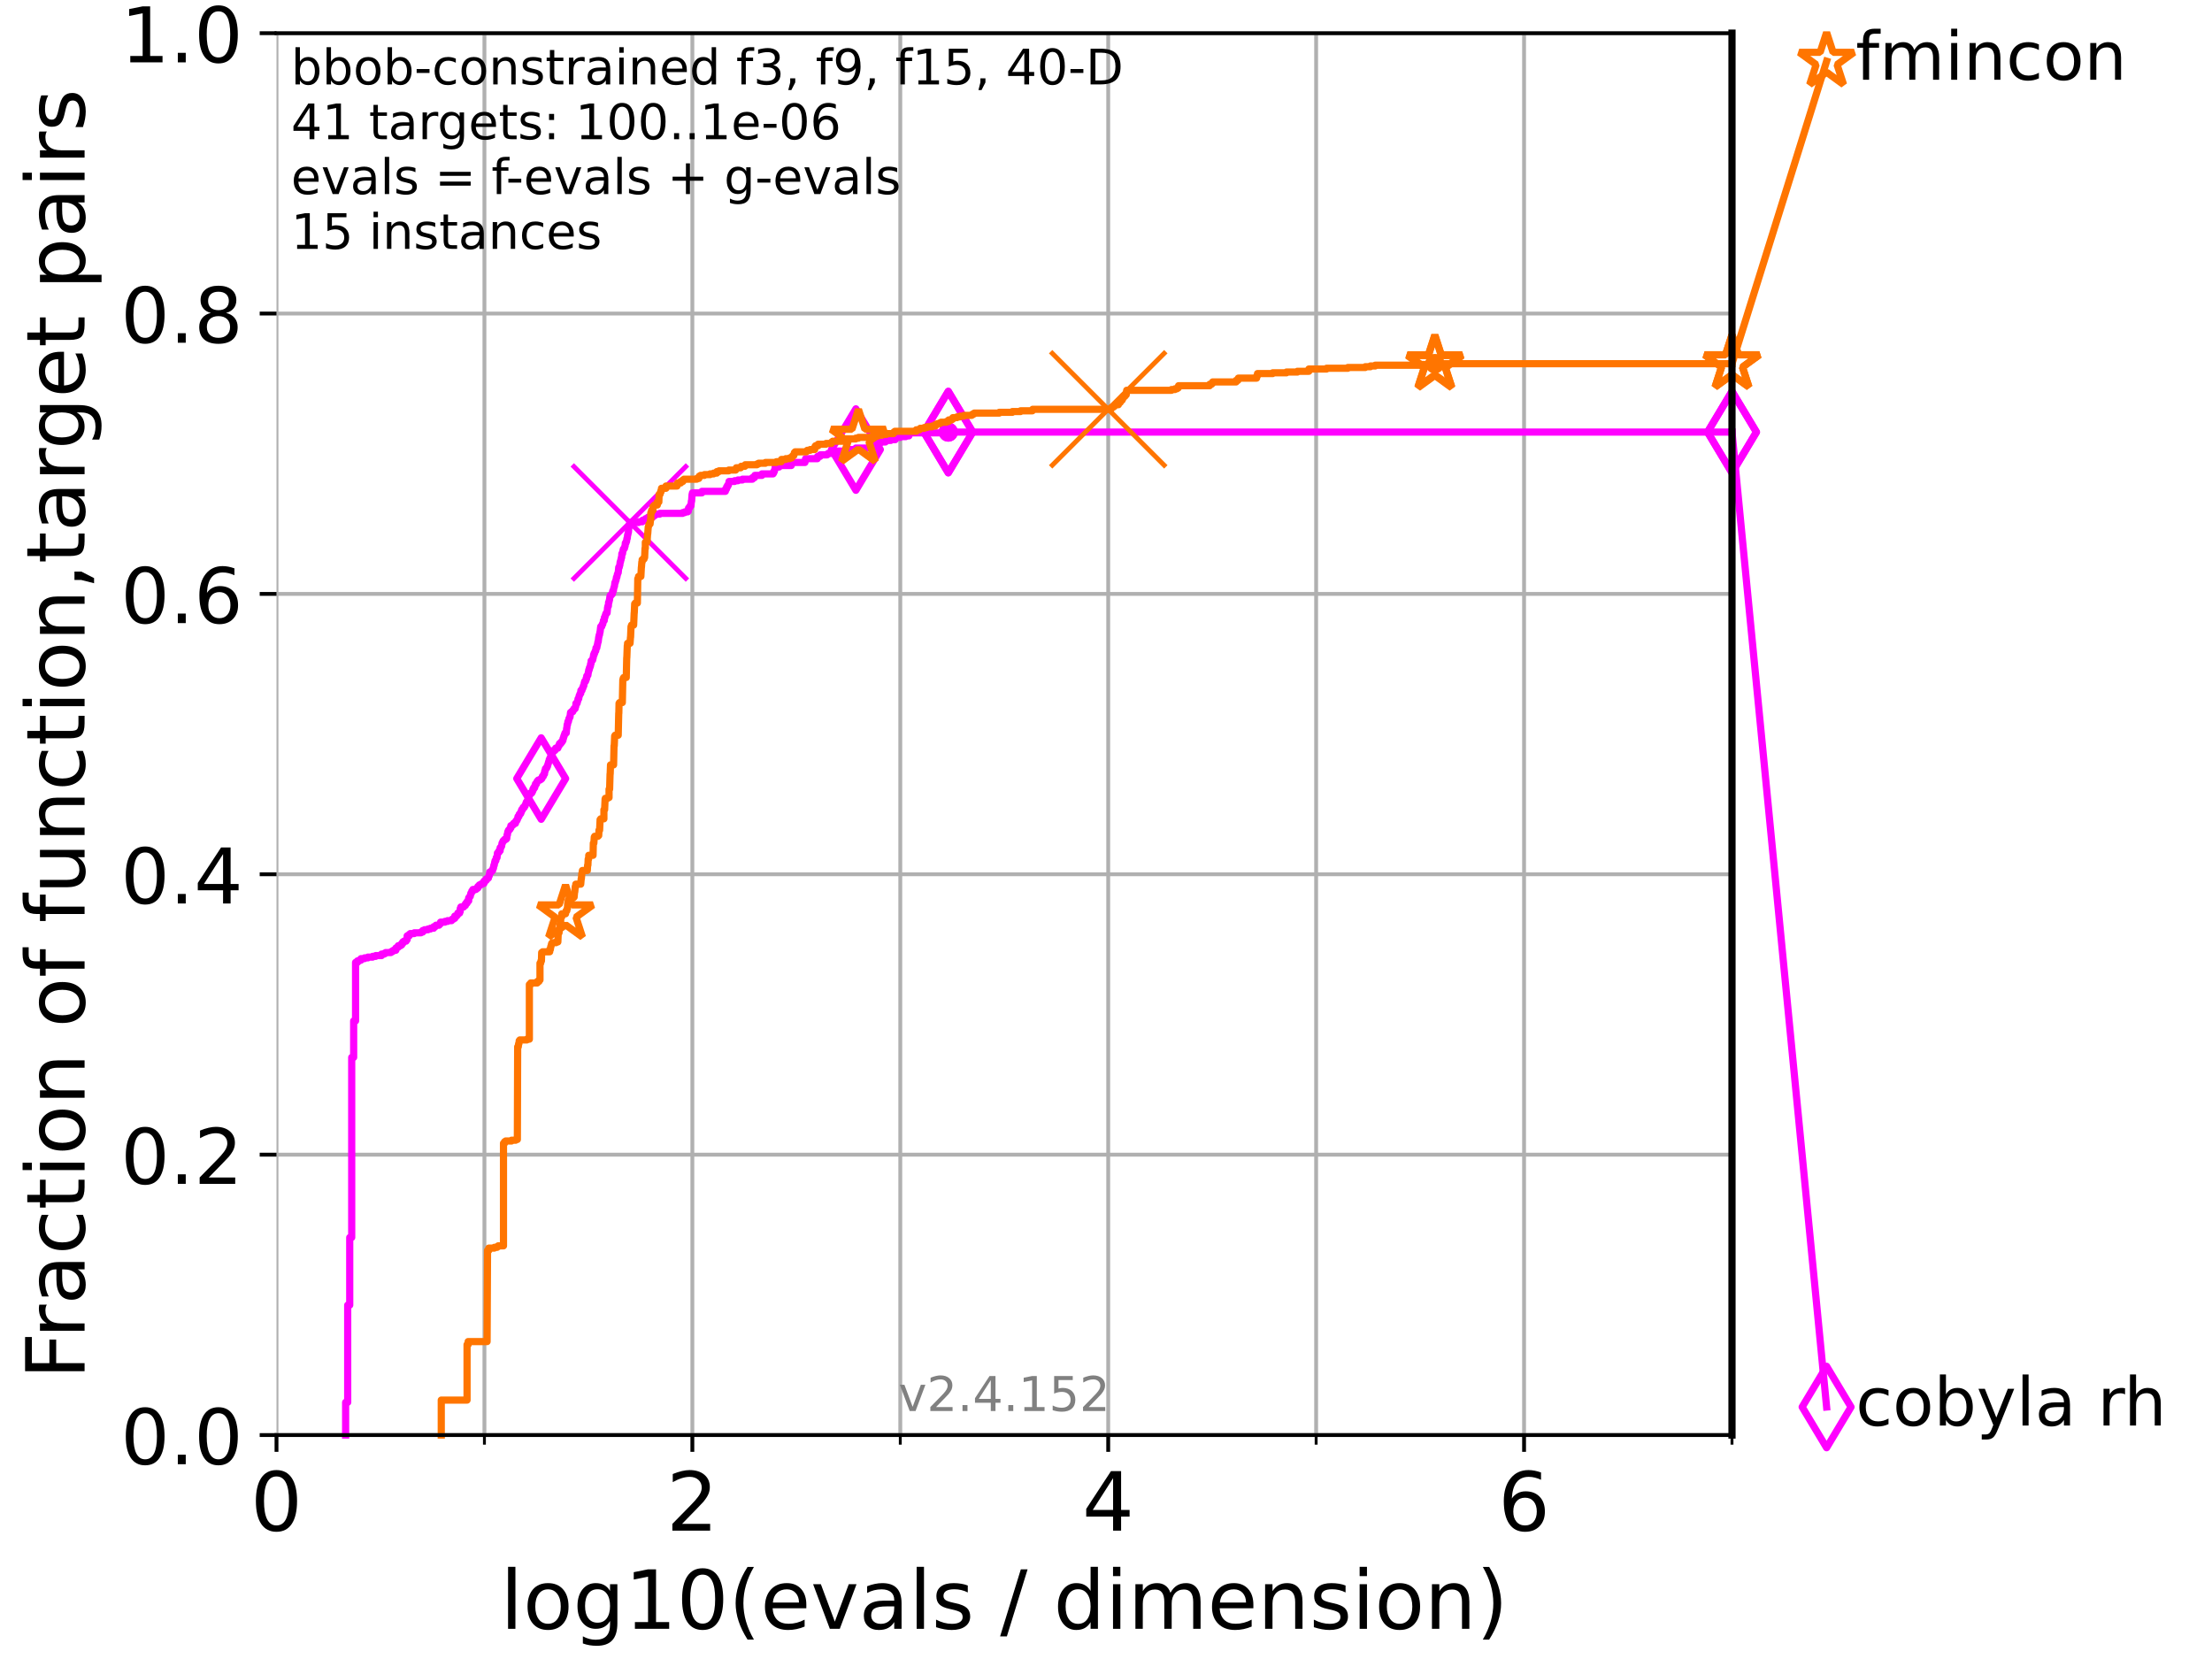<?xml version="1.0" encoding="utf-8" standalone="no"?>
<!DOCTYPE svg PUBLIC "-//W3C//DTD SVG 1.1//EN"
  "http://www.w3.org/Graphics/SVG/1.1/DTD/svg11.dtd">
<!-- Created with matplotlib (https://matplotlib.org/) -->
<svg height="345.6pt" version="1.1" viewBox="0 0 460.8 345.6" width="460.8pt" xmlns="http://www.w3.org/2000/svg" xmlns:xlink="http://www.w3.org/1999/xlink">
 <defs>
  <style type="text/css">*{stroke-linecap:butt;stroke-linejoin:round;}</style>
 </defs>
 <g id="figure_1">
  <g id="patch_1">
   <path d="M 0 345.6 
L 460.8 345.6 
L 460.8 0 
L 0 0 
z
" style="fill:#ffffff;"/>
  </g>
  <g id="axes_1">
   <g id="patch_2">
    <path d="M 57.6 298.944 
L 360.806 298.944 
L 360.806 6.912 
L 57.6 6.912 
z
" style="fill:#ffffff;"/>
   </g>
   <g id="matplotlib.axis_1">
    <g id="xtick_1">
     <g id="line2d_1">
      <path clip-path="url(#pcea3d3999c)" d="M 57.6 298.944 
L 57.6 6.912 
" style="fill:none;stroke:#b0b0b0;stroke-linecap:square;stroke-width:0.8;"/>
     </g>
     <g id="line2d_2">
      <defs>
       <path d="M 0 0 
L 0 3.5 
" id="mb250c9070f" style="stroke:#000000;stroke-width:0.8;"/>
      </defs>
      <g>
       <use style="stroke:#000000;stroke-width:0.8;" x="57.6" xlink:href="#mb250c9070f" y="298.944"/>
      </g>
     </g>
     <g id="text_1">
      <!-- 0 -->
      <g transform="translate(52.192 318.861)scale(0.17 -0.17)">
       <defs>
        <path d="M 31.781 66.406 
Q 24.172 66.406 20.328 58.906 
Q 16.5 51.422 16.5 36.375 
Q 16.5 21.391 20.328 13.891 
Q 24.172 6.391 31.781 6.391 
Q 39.453 6.391 43.281 13.891 
Q 47.125 21.391 47.125 36.375 
Q 47.125 51.422 43.281 58.906 
Q 39.453 66.406 31.781 66.406 
z
M 31.781 74.219 
Q 44.047 74.219 50.516 64.516 
Q 56.984 54.828 56.984 36.375 
Q 56.984 17.969 50.516 8.266 
Q 44.047 -1.422 31.781 -1.422 
Q 19.531 -1.422 13.062 8.266 
Q 6.594 17.969 6.594 36.375 
Q 6.594 54.828 13.062 64.516 
Q 19.531 74.219 31.781 74.219 
z
" id="DejaVuSans-48"/>
       </defs>
       <use xlink:href="#DejaVuSans-48"/>
      </g>
     </g>
    </g>
    <g id="xtick_2">
     <g id="line2d_3">
      <path clip-path="url(#pcea3d3999c)" d="M 144.23 298.944 
L 144.23 6.912 
" style="fill:none;stroke:#b0b0b0;stroke-linecap:square;stroke-width:0.8;"/>
     </g>
     <g id="line2d_4">
      <g>
       <use style="stroke:#000000;stroke-width:0.8;" x="144.23" xlink:href="#mb250c9070f" y="298.944"/>
      </g>
     </g>
     <g id="text_2">
      <!-- 2 -->
      <g transform="translate(138.822 318.861)scale(0.17 -0.17)">
       <defs>
        <path d="M 19.188 8.297 
L 53.609 8.297 
L 53.609 0 
L 7.328 0 
L 7.328 8.297 
Q 12.938 14.109 22.625 23.891 
Q 32.328 33.688 34.812 36.531 
Q 39.547 41.844 41.422 45.531 
Q 43.312 49.219 43.312 52.781 
Q 43.312 58.594 39.234 62.25 
Q 35.156 65.922 28.609 65.922 
Q 23.969 65.922 18.812 64.312 
Q 13.672 62.703 7.812 59.422 
L 7.812 69.391 
Q 13.766 71.781 18.938 73 
Q 24.125 74.219 28.422 74.219 
Q 39.75 74.219 46.484 68.547 
Q 53.219 62.891 53.219 53.422 
Q 53.219 48.922 51.531 44.891 
Q 49.859 40.875 45.406 35.406 
Q 44.188 33.984 37.641 27.219 
Q 31.109 20.453 19.188 8.297 
z
" id="DejaVuSans-50"/>
       </defs>
       <use xlink:href="#DejaVuSans-50"/>
      </g>
     </g>
    </g>
    <g id="xtick_3">
     <g id="line2d_5">
      <path clip-path="url(#pcea3d3999c)" d="M 230.861 298.944 
L 230.861 6.912 
" style="fill:none;stroke:#b0b0b0;stroke-linecap:square;stroke-width:0.8;"/>
     </g>
     <g id="line2d_6">
      <g>
       <use style="stroke:#000000;stroke-width:0.8;" x="230.861" xlink:href="#mb250c9070f" y="298.944"/>
      </g>
     </g>
     <g id="text_3">
      <!-- 4 -->
      <g transform="translate(225.453 318.861)scale(0.17 -0.17)">
       <defs>
        <path d="M 37.797 64.312 
L 12.891 25.391 
L 37.797 25.391 
z
M 35.203 72.906 
L 47.609 72.906 
L 47.609 25.391 
L 58.016 25.391 
L 58.016 17.188 
L 47.609 17.188 
L 47.609 0 
L 37.797 0 
L 37.797 17.188 
L 4.891 17.188 
L 4.891 26.703 
z
" id="DejaVuSans-52"/>
       </defs>
       <use xlink:href="#DejaVuSans-52"/>
      </g>
     </g>
    </g>
    <g id="xtick_4">
     <g id="line2d_7">
      <path clip-path="url(#pcea3d3999c)" d="M 317.491 298.944 
L 317.491 6.912 
" style="fill:none;stroke:#b0b0b0;stroke-linecap:square;stroke-width:0.8;"/>
     </g>
     <g id="line2d_8">
      <g>
       <use style="stroke:#000000;stroke-width:0.8;" x="317.491" xlink:href="#mb250c9070f" y="298.944"/>
      </g>
     </g>
     <g id="text_4">
      <!-- 6 -->
      <g transform="translate(312.083 318.861)scale(0.17 -0.17)">
       <defs>
        <path d="M 33.016 40.375 
Q 26.375 40.375 22.484 35.828 
Q 18.609 31.297 18.609 23.391 
Q 18.609 15.531 22.484 10.953 
Q 26.375 6.391 33.016 6.391 
Q 39.656 6.391 43.531 10.953 
Q 47.406 15.531 47.406 23.391 
Q 47.406 31.297 43.531 35.828 
Q 39.656 40.375 33.016 40.375 
z
M 52.594 71.297 
L 52.594 62.312 
Q 48.875 64.062 45.094 64.984 
Q 41.312 65.922 37.594 65.922 
Q 27.828 65.922 22.672 59.328 
Q 17.531 52.734 16.797 39.406 
Q 19.672 43.656 24.016 45.922 
Q 28.375 48.188 33.594 48.188 
Q 44.578 48.188 50.953 41.516 
Q 57.328 34.859 57.328 23.391 
Q 57.328 12.156 50.688 5.359 
Q 44.047 -1.422 33.016 -1.422 
Q 20.359 -1.422 13.672 8.266 
Q 6.984 17.969 6.984 36.375 
Q 6.984 53.656 15.188 63.938 
Q 23.391 74.219 37.203 74.219 
Q 40.922 74.219 44.703 73.484 
Q 48.484 72.75 52.594 71.297 
z
" id="DejaVuSans-54"/>
       </defs>
       <use xlink:href="#DejaVuSans-54"/>
      </g>
     </g>
    </g>
    <g id="xtick_5">
     <g id="line2d_9">
      <path clip-path="url(#pcea3d3999c)" d="M 100.915 298.944 
L 100.915 6.912 
" style="fill:none;stroke:#b0b0b0;stroke-linecap:square;stroke-width:0.8;"/>
     </g>
     <g id="line2d_10">
      <defs>
       <path d="M 0 0 
L 0 2 
" id="ma3ceaba515" style="stroke:#000000;stroke-width:0.6;"/>
      </defs>
      <g>
       <use style="stroke:#000000;stroke-width:0.6;" x="100.915" xlink:href="#ma3ceaba515" y="298.944"/>
      </g>
     </g>
    </g>
    <g id="xtick_6">
     <g id="line2d_11">
      <path clip-path="url(#pcea3d3999c)" d="M 187.546 298.944 
L 187.546 6.912 
" style="fill:none;stroke:#b0b0b0;stroke-linecap:square;stroke-width:0.8;"/>
     </g>
     <g id="line2d_12">
      <g>
       <use style="stroke:#000000;stroke-width:0.6;" x="187.546" xlink:href="#ma3ceaba515" y="298.944"/>
      </g>
     </g>
    </g>
    <g id="xtick_7">
     <g id="line2d_13">
      <path clip-path="url(#pcea3d3999c)" d="M 274.176 298.944 
L 274.176 6.912 
" style="fill:none;stroke:#b0b0b0;stroke-linecap:square;stroke-width:0.8;"/>
     </g>
     <g id="line2d_14">
      <g>
       <use style="stroke:#000000;stroke-width:0.6;" x="274.176" xlink:href="#ma3ceaba515" y="298.944"/>
      </g>
     </g>
    </g>
    <g id="xtick_8">
     <g id="line2d_15">
      <path clip-path="url(#pcea3d3999c)" d="M 360.806 298.944 
L 360.806 6.912 
" style="fill:none;stroke:#b0b0b0;stroke-linecap:square;stroke-width:0.8;"/>
     </g>
     <g id="line2d_16">
      <g>
       <use style="stroke:#000000;stroke-width:0.6;" x="360.806" xlink:href="#ma3ceaba515" y="298.944"/>
      </g>
     </g>
    </g>
    <g id="text_5">
     <!-- log10(evals / dimension) -->
     <g transform="translate(104.239 339.314)scale(0.17 -0.17)">
      <defs>
       <path d="M 9.422 75.984 
L 18.406 75.984 
L 18.406 0 
L 9.422 0 
z
" id="DejaVuSans-108"/>
       <path d="M 30.609 48.391 
Q 23.391 48.391 19.188 42.75 
Q 14.984 37.109 14.984 27.297 
Q 14.984 17.484 19.156 11.844 
Q 23.344 6.203 30.609 6.203 
Q 37.797 6.203 41.984 11.859 
Q 46.188 17.531 46.188 27.297 
Q 46.188 37.016 41.984 42.703 
Q 37.797 48.391 30.609 48.391 
z
M 30.609 56 
Q 42.328 56 49.016 48.375 
Q 55.719 40.766 55.719 27.297 
Q 55.719 13.875 49.016 6.219 
Q 42.328 -1.422 30.609 -1.422 
Q 18.844 -1.422 12.172 6.219 
Q 5.516 13.875 5.516 27.297 
Q 5.516 40.766 12.172 48.375 
Q 18.844 56 30.609 56 
z
" id="DejaVuSans-111"/>
       <path d="M 45.406 27.984 
Q 45.406 37.75 41.375 43.109 
Q 37.359 48.484 30.078 48.484 
Q 22.859 48.484 18.828 43.109 
Q 14.797 37.75 14.797 27.984 
Q 14.797 18.266 18.828 12.891 
Q 22.859 7.516 30.078 7.516 
Q 37.359 7.516 41.375 12.891 
Q 45.406 18.266 45.406 27.984 
z
M 54.391 6.781 
Q 54.391 -7.172 48.188 -13.984 
Q 42 -20.797 29.203 -20.797 
Q 24.469 -20.797 20.266 -20.094 
Q 16.062 -19.391 12.109 -17.922 
L 12.109 -9.188 
Q 16.062 -11.328 19.922 -12.344 
Q 23.781 -13.375 27.781 -13.375 
Q 36.625 -13.375 41.016 -8.766 
Q 45.406 -4.156 45.406 5.172 
L 45.406 9.625 
Q 42.625 4.781 38.281 2.391 
Q 33.938 0 27.875 0 
Q 17.828 0 11.672 7.656 
Q 5.516 15.328 5.516 27.984 
Q 5.516 40.672 11.672 48.328 
Q 17.828 56 27.875 56 
Q 33.938 56 38.281 53.609 
Q 42.625 51.219 45.406 46.391 
L 45.406 54.688 
L 54.391 54.688 
z
" id="DejaVuSans-103"/>
       <path d="M 12.406 8.297 
L 28.516 8.297 
L 28.516 63.922 
L 10.984 60.406 
L 10.984 69.391 
L 28.422 72.906 
L 38.281 72.906 
L 38.281 8.297 
L 54.391 8.297 
L 54.391 0 
L 12.406 0 
z
" id="DejaVuSans-49"/>
       <path d="M 31 75.875 
Q 24.469 64.656 21.281 53.656 
Q 18.109 42.672 18.109 31.391 
Q 18.109 20.125 21.312 9.062 
Q 24.516 -2 31 -13.188 
L 23.188 -13.188 
Q 15.875 -1.703 12.234 9.375 
Q 8.594 20.453 8.594 31.391 
Q 8.594 42.281 12.203 53.312 
Q 15.828 64.359 23.188 75.875 
z
" id="DejaVuSans-40"/>
       <path d="M 56.203 29.594 
L 56.203 25.203 
L 14.891 25.203 
Q 15.484 15.922 20.484 11.062 
Q 25.484 6.203 34.422 6.203 
Q 39.594 6.203 44.453 7.469 
Q 49.312 8.734 54.109 11.281 
L 54.109 2.781 
Q 49.266 0.734 44.188 -0.344 
Q 39.109 -1.422 33.891 -1.422 
Q 20.797 -1.422 13.156 6.188 
Q 5.516 13.812 5.516 26.812 
Q 5.516 40.234 12.766 48.109 
Q 20.016 56 32.328 56 
Q 43.359 56 49.781 48.891 
Q 56.203 41.797 56.203 29.594 
z
M 47.219 32.234 
Q 47.125 39.594 43.094 43.984 
Q 39.062 48.391 32.422 48.391 
Q 24.906 48.391 20.391 44.141 
Q 15.875 39.891 15.188 32.172 
z
" id="DejaVuSans-101"/>
       <path d="M 2.984 54.688 
L 12.5 54.688 
L 29.594 8.797 
L 46.688 54.688 
L 56.203 54.688 
L 35.688 0 
L 23.484 0 
z
" id="DejaVuSans-118"/>
       <path d="M 34.281 27.484 
Q 23.391 27.484 19.188 25 
Q 14.984 22.516 14.984 16.5 
Q 14.984 11.719 18.141 8.906 
Q 21.297 6.109 26.703 6.109 
Q 34.188 6.109 38.703 11.406 
Q 43.219 16.703 43.219 25.484 
L 43.219 27.484 
z
M 52.203 31.203 
L 52.203 0 
L 43.219 0 
L 43.219 8.297 
Q 40.141 3.328 35.547 0.953 
Q 30.953 -1.422 24.312 -1.422 
Q 15.922 -1.422 10.953 3.297 
Q 6 8.016 6 15.922 
Q 6 25.141 12.172 29.828 
Q 18.359 34.516 30.609 34.516 
L 43.219 34.516 
L 43.219 35.406 
Q 43.219 41.609 39.141 45 
Q 35.062 48.391 27.688 48.391 
Q 23 48.391 18.547 47.266 
Q 14.109 46.141 10.016 43.891 
L 10.016 52.203 
Q 14.938 54.109 19.578 55.047 
Q 24.219 56 28.609 56 
Q 40.484 56 46.344 49.844 
Q 52.203 43.703 52.203 31.203 
z
" id="DejaVuSans-97"/>
       <path d="M 44.281 53.078 
L 44.281 44.578 
Q 40.484 46.531 36.375 47.5 
Q 32.281 48.484 27.875 48.484 
Q 21.188 48.484 17.844 46.438 
Q 14.5 44.391 14.5 40.281 
Q 14.5 37.156 16.891 35.375 
Q 19.281 33.594 26.516 31.984 
L 29.594 31.297 
Q 39.156 29.25 43.188 25.516 
Q 47.219 21.781 47.219 15.094 
Q 47.219 7.469 41.188 3.016 
Q 35.156 -1.422 24.609 -1.422 
Q 20.219 -1.422 15.453 -0.562 
Q 10.688 0.297 5.422 2 
L 5.422 11.281 
Q 10.406 8.688 15.234 7.391 
Q 20.062 6.109 24.812 6.109 
Q 31.156 6.109 34.562 8.281 
Q 37.984 10.453 37.984 14.406 
Q 37.984 18.062 35.516 20.016 
Q 33.062 21.969 24.703 23.781 
L 21.578 24.516 
Q 13.234 26.266 9.516 29.906 
Q 5.812 33.547 5.812 39.891 
Q 5.812 47.609 11.281 51.797 
Q 16.75 56 26.812 56 
Q 31.781 56 36.172 55.266 
Q 40.578 54.547 44.281 53.078 
z
" id="DejaVuSans-115"/>
       <path id="DejaVuSans-32"/>
       <path d="M 25.391 72.906 
L 33.688 72.906 
L 8.297 -9.281 
L 0 -9.281 
z
" id="DejaVuSans-47"/>
       <path d="M 45.406 46.391 
L 45.406 75.984 
L 54.391 75.984 
L 54.391 0 
L 45.406 0 
L 45.406 8.203 
Q 42.578 3.328 38.25 0.953 
Q 33.938 -1.422 27.875 -1.422 
Q 17.969 -1.422 11.734 6.484 
Q 5.516 14.406 5.516 27.297 
Q 5.516 40.188 11.734 48.094 
Q 17.969 56 27.875 56 
Q 33.938 56 38.25 53.625 
Q 42.578 51.266 45.406 46.391 
z
M 14.797 27.297 
Q 14.797 17.391 18.875 11.75 
Q 22.953 6.109 30.078 6.109 
Q 37.203 6.109 41.297 11.75 
Q 45.406 17.391 45.406 27.297 
Q 45.406 37.203 41.297 42.844 
Q 37.203 48.484 30.078 48.484 
Q 22.953 48.484 18.875 42.844 
Q 14.797 37.203 14.797 27.297 
z
" id="DejaVuSans-100"/>
       <path d="M 9.422 54.688 
L 18.406 54.688 
L 18.406 0 
L 9.422 0 
z
M 9.422 75.984 
L 18.406 75.984 
L 18.406 64.594 
L 9.422 64.594 
z
" id="DejaVuSans-105"/>
       <path d="M 52 44.188 
Q 55.375 50.25 60.062 53.125 
Q 64.75 56 71.094 56 
Q 79.641 56 84.281 50.016 
Q 88.922 44.047 88.922 33.016 
L 88.922 0 
L 79.891 0 
L 79.891 32.719 
Q 79.891 40.578 77.094 44.375 
Q 74.312 48.188 68.609 48.188 
Q 61.625 48.188 57.562 43.547 
Q 53.516 38.922 53.516 30.906 
L 53.516 0 
L 44.484 0 
L 44.484 32.719 
Q 44.484 40.625 41.703 44.406 
Q 38.922 48.188 33.109 48.188 
Q 26.219 48.188 22.156 43.531 
Q 18.109 38.875 18.109 30.906 
L 18.109 0 
L 9.078 0 
L 9.078 54.688 
L 18.109 54.688 
L 18.109 46.188 
Q 21.188 51.219 25.484 53.609 
Q 29.781 56 35.688 56 
Q 41.656 56 45.828 52.969 
Q 50 49.953 52 44.188 
z
" id="DejaVuSans-109"/>
       <path d="M 54.891 33.016 
L 54.891 0 
L 45.906 0 
L 45.906 32.719 
Q 45.906 40.484 42.875 44.328 
Q 39.844 48.188 33.797 48.188 
Q 26.516 48.188 22.312 43.547 
Q 18.109 38.922 18.109 30.906 
L 18.109 0 
L 9.078 0 
L 9.078 54.688 
L 18.109 54.688 
L 18.109 46.188 
Q 21.344 51.125 25.703 53.562 
Q 30.078 56 35.797 56 
Q 45.219 56 50.047 50.172 
Q 54.891 44.344 54.891 33.016 
z
" id="DejaVuSans-110"/>
       <path d="M 8.016 75.875 
L 15.828 75.875 
Q 23.141 64.359 26.781 53.312 
Q 30.422 42.281 30.422 31.391 
Q 30.422 20.453 26.781 9.375 
Q 23.141 -1.703 15.828 -13.188 
L 8.016 -13.188 
Q 14.5 -2 17.703 9.062 
Q 20.906 20.125 20.906 31.391 
Q 20.906 42.672 17.703 53.656 
Q 14.5 64.656 8.016 75.875 
z
" id="DejaVuSans-41"/>
      </defs>
      <use xlink:href="#DejaVuSans-108"/>
      <use x="27.783" xlink:href="#DejaVuSans-111"/>
      <use x="88.965" xlink:href="#DejaVuSans-103"/>
      <use x="152.441" xlink:href="#DejaVuSans-49"/>
      <use x="216.064" xlink:href="#DejaVuSans-48"/>
      <use x="279.688" xlink:href="#DejaVuSans-40"/>
      <use x="318.701" xlink:href="#DejaVuSans-101"/>
      <use x="380.225" xlink:href="#DejaVuSans-118"/>
      <use x="439.404" xlink:href="#DejaVuSans-97"/>
      <use x="500.684" xlink:href="#DejaVuSans-108"/>
      <use x="528.467" xlink:href="#DejaVuSans-115"/>
      <use x="580.566" xlink:href="#DejaVuSans-32"/>
      <use x="612.354" xlink:href="#DejaVuSans-47"/>
      <use x="646.045" xlink:href="#DejaVuSans-32"/>
      <use x="677.832" xlink:href="#DejaVuSans-100"/>
      <use x="741.309" xlink:href="#DejaVuSans-105"/>
      <use x="769.092" xlink:href="#DejaVuSans-109"/>
      <use x="866.504" xlink:href="#DejaVuSans-101"/>
      <use x="928.027" xlink:href="#DejaVuSans-110"/>
      <use x="991.406" xlink:href="#DejaVuSans-115"/>
      <use x="1043.506" xlink:href="#DejaVuSans-105"/>
      <use x="1071.289" xlink:href="#DejaVuSans-111"/>
      <use x="1132.471" xlink:href="#DejaVuSans-110"/>
      <use x="1195.85" xlink:href="#DejaVuSans-41"/>
     </g>
    </g>
   </g>
   <g id="matplotlib.axis_2">
    <g id="ytick_1">
     <g id="line2d_17">
      <path clip-path="url(#pcea3d3999c)" d="M 57.6 298.944 
L 360.806 298.944 
" style="fill:none;stroke:#b0b0b0;stroke-linecap:square;stroke-width:0.8;"/>
     </g>
     <g id="line2d_18">
      <defs>
       <path d="M 0 0 
L -3.5 0 
" id="m037311537c" style="stroke:#000000;stroke-width:0.8;"/>
      </defs>
      <g>
       <use style="stroke:#000000;stroke-width:0.8;" x="57.6" xlink:href="#m037311537c" y="298.944"/>
      </g>
     </g>
     <g id="text_6">
      <!-- 0.0 -->
      <g transform="translate(25.155 305.023)scale(0.16 -0.16)">
       <defs>
        <path d="M 10.688 12.406 
L 21 12.406 
L 21 0 
L 10.688 0 
z
" id="DejaVuSans-46"/>
       </defs>
       <use xlink:href="#DejaVuSans-48"/>
       <use x="63.623" xlink:href="#DejaVuSans-46"/>
       <use x="95.41" xlink:href="#DejaVuSans-48"/>
      </g>
     </g>
    </g>
    <g id="ytick_2">
     <g id="line2d_19">
      <path clip-path="url(#pcea3d3999c)" d="M 57.6 240.538 
L 360.806 240.538 
" style="fill:none;stroke:#b0b0b0;stroke-linecap:square;stroke-width:0.8;"/>
     </g>
     <g id="line2d_20">
      <g>
       <use style="stroke:#000000;stroke-width:0.8;" x="57.6" xlink:href="#m037311537c" y="240.538"/>
      </g>
     </g>
     <g id="text_7">
      <!-- 0.2 -->
      <g transform="translate(25.155 246.616)scale(0.16 -0.16)">
       <use xlink:href="#DejaVuSans-48"/>
       <use x="63.623" xlink:href="#DejaVuSans-46"/>
       <use x="95.41" xlink:href="#DejaVuSans-50"/>
      </g>
     </g>
    </g>
    <g id="ytick_3">
     <g id="line2d_21">
      <path clip-path="url(#pcea3d3999c)" d="M 57.6 182.131 
L 360.806 182.131 
" style="fill:none;stroke:#b0b0b0;stroke-linecap:square;stroke-width:0.8;"/>
     </g>
     <g id="line2d_22">
      <g>
       <use style="stroke:#000000;stroke-width:0.8;" x="57.6" xlink:href="#m037311537c" y="182.131"/>
      </g>
     </g>
     <g id="text_8">
      <!-- 0.4 -->
      <g transform="translate(25.155 188.21)scale(0.16 -0.16)">
       <use xlink:href="#DejaVuSans-48"/>
       <use x="63.623" xlink:href="#DejaVuSans-46"/>
       <use x="95.41" xlink:href="#DejaVuSans-52"/>
      </g>
     </g>
    </g>
    <g id="ytick_4">
     <g id="line2d_23">
      <path clip-path="url(#pcea3d3999c)" d="M 57.6 123.725 
L 360.806 123.725 
" style="fill:none;stroke:#b0b0b0;stroke-linecap:square;stroke-width:0.8;"/>
     </g>
     <g id="line2d_24">
      <g>
       <use style="stroke:#000000;stroke-width:0.8;" x="57.6" xlink:href="#m037311537c" y="123.725"/>
      </g>
     </g>
     <g id="text_9">
      <!-- 0.6 -->
      <g transform="translate(25.155 129.804)scale(0.16 -0.16)">
       <use xlink:href="#DejaVuSans-48"/>
       <use x="63.623" xlink:href="#DejaVuSans-46"/>
       <use x="95.41" xlink:href="#DejaVuSans-54"/>
      </g>
     </g>
    </g>
    <g id="ytick_5">
     <g id="line2d_25">
      <path clip-path="url(#pcea3d3999c)" d="M 57.6 65.318 
L 360.806 65.318 
" style="fill:none;stroke:#b0b0b0;stroke-linecap:square;stroke-width:0.8;"/>
     </g>
     <g id="line2d_26">
      <g>
       <use style="stroke:#000000;stroke-width:0.8;" x="57.6" xlink:href="#m037311537c" y="65.318"/>
      </g>
     </g>
     <g id="text_10">
      <!-- 0.8 -->
      <g transform="translate(25.155 71.397)scale(0.16 -0.16)">
       <defs>
        <path d="M 31.781 34.625 
Q 24.75 34.625 20.719 30.859 
Q 16.703 27.094 16.703 20.516 
Q 16.703 13.922 20.719 10.156 
Q 24.75 6.391 31.781 6.391 
Q 38.812 6.391 42.859 10.172 
Q 46.922 13.969 46.922 20.516 
Q 46.922 27.094 42.891 30.859 
Q 38.875 34.625 31.781 34.625 
z
M 21.922 38.812 
Q 15.578 40.375 12.031 44.719 
Q 8.5 49.078 8.5 55.328 
Q 8.5 64.062 14.719 69.141 
Q 20.953 74.219 31.781 74.219 
Q 42.672 74.219 48.875 69.141 
Q 55.078 64.062 55.078 55.328 
Q 55.078 49.078 51.531 44.719 
Q 48 40.375 41.703 38.812 
Q 48.828 37.156 52.797 32.312 
Q 56.781 27.484 56.781 20.516 
Q 56.781 9.906 50.312 4.234 
Q 43.844 -1.422 31.781 -1.422 
Q 19.734 -1.422 13.25 4.234 
Q 6.781 9.906 6.781 20.516 
Q 6.781 27.484 10.781 32.312 
Q 14.797 37.156 21.922 38.812 
z
M 18.312 54.391 
Q 18.312 48.734 21.844 45.562 
Q 25.391 42.391 31.781 42.391 
Q 38.141 42.391 41.719 45.562 
Q 45.312 48.734 45.312 54.391 
Q 45.312 60.062 41.719 63.234 
Q 38.141 66.406 31.781 66.406 
Q 25.391 66.406 21.844 63.234 
Q 18.312 60.062 18.312 54.391 
z
" id="DejaVuSans-56"/>
       </defs>
       <use xlink:href="#DejaVuSans-48"/>
       <use x="63.623" xlink:href="#DejaVuSans-46"/>
       <use x="95.41" xlink:href="#DejaVuSans-56"/>
      </g>
     </g>
    </g>
    <g id="ytick_6">
     <g id="line2d_27">
      <path clip-path="url(#pcea3d3999c)" d="M 57.6 6.912 
L 360.806 6.912 
" style="fill:none;stroke:#b0b0b0;stroke-linecap:square;stroke-width:0.8;"/>
     </g>
     <g id="line2d_28">
      <g>
       <use style="stroke:#000000;stroke-width:0.8;" x="57.6" xlink:href="#m037311537c" y="6.912"/>
      </g>
     </g>
     <g id="text_11">
      <!-- 1.0 -->
      <g transform="translate(25.155 12.991)scale(0.16 -0.16)">
       <use xlink:href="#DejaVuSans-49"/>
       <use x="63.623" xlink:href="#DejaVuSans-46"/>
       <use x="95.41" xlink:href="#DejaVuSans-48"/>
      </g>
     </g>
    </g>
    <g id="text_12">
     <!-- Fraction of function,target pairs -->
     <g transform="translate(17.62 287.313)rotate(-90)scale(0.17 -0.17)">
      <defs>
       <path d="M 9.812 72.906 
L 51.703 72.906 
L 51.703 64.594 
L 19.672 64.594 
L 19.672 43.109 
L 48.578 43.109 
L 48.578 34.812 
L 19.672 34.812 
L 19.672 0 
L 9.812 0 
z
" id="DejaVuSans-70"/>
       <path d="M 41.109 46.297 
Q 39.594 47.172 37.812 47.578 
Q 36.031 48 33.891 48 
Q 26.266 48 22.188 43.047 
Q 18.109 38.094 18.109 28.812 
L 18.109 0 
L 9.078 0 
L 9.078 54.688 
L 18.109 54.688 
L 18.109 46.188 
Q 20.953 51.172 25.484 53.578 
Q 30.031 56 36.531 56 
Q 37.453 56 38.578 55.875 
Q 39.703 55.766 41.062 55.516 
z
" id="DejaVuSans-114"/>
       <path d="M 48.781 52.594 
L 48.781 44.188 
Q 44.969 46.297 41.141 47.344 
Q 37.312 48.391 33.406 48.391 
Q 24.656 48.391 19.812 42.844 
Q 14.984 37.312 14.984 27.297 
Q 14.984 17.281 19.812 11.734 
Q 24.656 6.203 33.406 6.203 
Q 37.312 6.203 41.141 7.25 
Q 44.969 8.297 48.781 10.406 
L 48.781 2.094 
Q 45.016 0.344 40.984 -0.531 
Q 36.969 -1.422 32.422 -1.422 
Q 20.062 -1.422 12.781 6.344 
Q 5.516 14.109 5.516 27.297 
Q 5.516 40.672 12.859 48.328 
Q 20.219 56 33.016 56 
Q 37.156 56 41.109 55.141 
Q 45.062 54.297 48.781 52.594 
z
" id="DejaVuSans-99"/>
       <path d="M 18.312 70.219 
L 18.312 54.688 
L 36.812 54.688 
L 36.812 47.703 
L 18.312 47.703 
L 18.312 18.016 
Q 18.312 11.328 20.141 9.422 
Q 21.969 7.516 27.594 7.516 
L 36.812 7.516 
L 36.812 0 
L 27.594 0 
Q 17.188 0 13.234 3.875 
Q 9.281 7.766 9.281 18.016 
L 9.281 47.703 
L 2.688 47.703 
L 2.688 54.688 
L 9.281 54.688 
L 9.281 70.219 
z
" id="DejaVuSans-116"/>
       <path d="M 37.109 75.984 
L 37.109 68.5 
L 28.516 68.5 
Q 23.688 68.5 21.797 66.547 
Q 19.922 64.594 19.922 59.516 
L 19.922 54.688 
L 34.719 54.688 
L 34.719 47.703 
L 19.922 47.703 
L 19.922 0 
L 10.891 0 
L 10.891 47.703 
L 2.297 47.703 
L 2.297 54.688 
L 10.891 54.688 
L 10.891 58.5 
Q 10.891 67.625 15.141 71.797 
Q 19.391 75.984 28.609 75.984 
z
" id="DejaVuSans-102"/>
       <path d="M 8.5 21.578 
L 8.5 54.688 
L 17.484 54.688 
L 17.484 21.922 
Q 17.484 14.156 20.5 10.266 
Q 23.531 6.391 29.594 6.391 
Q 36.859 6.391 41.078 11.031 
Q 45.312 15.672 45.312 23.688 
L 45.312 54.688 
L 54.297 54.688 
L 54.297 0 
L 45.312 0 
L 45.312 8.406 
Q 42.047 3.422 37.719 1 
Q 33.406 -1.422 27.688 -1.422 
Q 18.266 -1.422 13.375 4.438 
Q 8.5 10.297 8.5 21.578 
z
M 31.109 56 
z
" id="DejaVuSans-117"/>
       <path d="M 11.719 12.406 
L 22.016 12.406 
L 22.016 4 
L 14.016 -11.625 
L 7.719 -11.625 
L 11.719 4 
z
" id="DejaVuSans-44"/>
       <path d="M 18.109 8.203 
L 18.109 -20.797 
L 9.078 -20.797 
L 9.078 54.688 
L 18.109 54.688 
L 18.109 46.391 
Q 20.953 51.266 25.266 53.625 
Q 29.594 56 35.594 56 
Q 45.562 56 51.781 48.094 
Q 58.016 40.188 58.016 27.297 
Q 58.016 14.406 51.781 6.484 
Q 45.562 -1.422 35.594 -1.422 
Q 29.594 -1.422 25.266 0.953 
Q 20.953 3.328 18.109 8.203 
z
M 48.688 27.297 
Q 48.688 37.203 44.609 42.844 
Q 40.531 48.484 33.406 48.484 
Q 26.266 48.484 22.188 42.844 
Q 18.109 37.203 18.109 27.297 
Q 18.109 17.391 22.188 11.75 
Q 26.266 6.109 33.406 6.109 
Q 40.531 6.109 44.609 11.75 
Q 48.688 17.391 48.688 27.297 
z
" id="DejaVuSans-112"/>
      </defs>
      <use xlink:href="#DejaVuSans-70"/>
      <use x="50.27" xlink:href="#DejaVuSans-114"/>
      <use x="91.383" xlink:href="#DejaVuSans-97"/>
      <use x="152.662" xlink:href="#DejaVuSans-99"/>
      <use x="207.643" xlink:href="#DejaVuSans-116"/>
      <use x="246.852" xlink:href="#DejaVuSans-105"/>
      <use x="274.635" xlink:href="#DejaVuSans-111"/>
      <use x="335.816" xlink:href="#DejaVuSans-110"/>
      <use x="399.195" xlink:href="#DejaVuSans-32"/>
      <use x="430.982" xlink:href="#DejaVuSans-111"/>
      <use x="492.164" xlink:href="#DejaVuSans-102"/>
      <use x="527.369" xlink:href="#DejaVuSans-32"/>
      <use x="559.156" xlink:href="#DejaVuSans-102"/>
      <use x="594.361" xlink:href="#DejaVuSans-117"/>
      <use x="657.74" xlink:href="#DejaVuSans-110"/>
      <use x="721.119" xlink:href="#DejaVuSans-99"/>
      <use x="776.1" xlink:href="#DejaVuSans-116"/>
      <use x="815.309" xlink:href="#DejaVuSans-105"/>
      <use x="843.092" xlink:href="#DejaVuSans-111"/>
      <use x="904.273" xlink:href="#DejaVuSans-110"/>
      <use x="967.652" xlink:href="#DejaVuSans-44"/>
      <use x="999.439" xlink:href="#DejaVuSans-116"/>
      <use x="1038.648" xlink:href="#DejaVuSans-97"/>
      <use x="1099.928" xlink:href="#DejaVuSans-114"/>
      <use x="1139.291" xlink:href="#DejaVuSans-103"/>
      <use x="1202.768" xlink:href="#DejaVuSans-101"/>
      <use x="1264.291" xlink:href="#DejaVuSans-116"/>
      <use x="1303.5" xlink:href="#DejaVuSans-32"/>
      <use x="1335.287" xlink:href="#DejaVuSans-112"/>
      <use x="1398.764" xlink:href="#DejaVuSans-97"/>
      <use x="1460.043" xlink:href="#DejaVuSans-105"/>
      <use x="1487.826" xlink:href="#DejaVuSans-114"/>
      <use x="1528.939" xlink:href="#DejaVuSans-115"/>
     </g>
    </g>
   </g>
   <g id="line2d_29">
    <defs>
     <path d="M 0 1.5 
C 0.398 1.5 0.779 1.342 1.061 1.061 
C 1.342 0.779 1.5 0.398 1.5 0 
C 1.5 -0.398 1.342 -0.779 1.061 -1.061 
C 0.779 -1.342 0.398 -1.5 0 -1.5 
C -0.398 -1.5 -0.779 -1.342 -1.061 -1.061 
C -1.342 -0.779 -1.5 -0.398 -1.5 0 
C -1.5 0.398 -1.342 0.779 -1.061 1.061 
C -0.779 1.342 -0.398 1.5 0 1.5 
z
" id="m45e1c4fce9" style="stroke:#ff00ff;"/>
    </defs>
    <g>
     <use style="fill:#ff00ff;stroke:#ff00ff;" x="197.546" xlink:href="#m45e1c4fce9" y="90.011"/>
     <use style="fill:#ff00ff;stroke:#ff00ff;" x="197.546" xlink:href="#m45e1c4fce9" y="90.011"/>
    </g>
   </g>
   <g id="line2d_30">
    <path d="M 72 298.944 
L 72 292.138 
L 72.432 292.138 
L 72.432 271.878 
L 72.855 271.878 
L 72.855 257.79 
L 73.268 257.79 
L 73.268 220.277 
L 73.673 220.277 
L 73.673 212.68 
L 74.069 212.68 
L 74.069 200.492 
L 74.457 200.492 
L 74.457 200.175 
L 74.837 200.175 
L 74.837 200.017 
L 75.209 200.017 
L 75.209 199.701 
L 75.933 199.701 
L 75.933 199.542 
L 76.63 199.542 
L 76.63 199.384 
L 77.629 199.384 
L 77.629 199.226 
L 78.267 199.226 
L 78.267 199.067 
L 79.481 199.067 
L 79.481 198.751 
L 80.06 198.751 
L 80.06 198.593 
L 80.342 198.593 
L 80.342 198.434 
L 81.433 198.434 
L 81.433 198.276 
L 81.696 198.276 
L 81.696 198.118 
L 81.956 198.118 
L 81.956 197.959 
L 82.464 197.959 
L 82.464 197.485 
L 82.713 197.485 
L 82.713 197.326 
L 82.959 197.326 
L 82.959 197.01 
L 83.442 197.01 
L 83.442 196.852 
L 83.678 196.852 
L 83.678 196.535 
L 83.912 196.535 
L 83.912 196.218 
L 84.143 196.218 
L 84.143 196.06 
L 84.596 196.06 
L 84.596 195.744 
L 84.819 195.744 
L 84.819 194.952 
L 85.256 194.952 
L 85.256 194.636 
L 85.471 194.636 
L 85.471 194.477 
L 86.307 194.477 
L 86.307 194.319 
L 87.687 194.319 
L 87.687 194.161 
L 88.063 194.161 
L 88.063 193.844 
L 88.432 193.844 
L 88.432 193.686 
L 89.149 193.686 
L 89.149 193.528 
L 89.669 193.528 
L 89.669 193.369 
L 90.341 193.369 
L 90.341 193.053 
L 90.668 193.053 
L 90.668 192.894 
L 90.83 192.894 
L 90.83 192.736 
L 91.462 192.736 
L 91.462 192.578 
L 91.617 192.578 
L 91.617 192.42 
L 91.77 192.42 
L 91.77 192.103 
L 92.666 192.103 
L 92.666 191.945 
L 93.241 191.945 
L 93.241 191.786 
L 94.071 191.786 
L 94.071 191.628 
L 94.206 191.628 
L 94.206 191.47 
L 94.472 191.47 
L 94.472 191.312 
L 94.736 191.312 
L 94.736 190.837 
L 95.123 190.837 
L 95.123 190.678 
L 95.251 190.678 
L 95.251 190.52 
L 95.378 190.52 
L 95.378 190.204 
L 95.753 190.204 
L 95.753 189.887 
L 95.876 189.887 
L 95.876 189.254 
L 95.999 189.254 
L 95.999 188.937 
L 96.6 188.937 
L 96.6 188.779 
L 96.718 188.779 
L 96.718 188.621 
L 96.951 188.621 
L 96.951 188.304 
L 97.067 188.304 
L 97.067 188.146 
L 97.296 188.146 
L 97.296 187.829 
L 97.41 187.829 
L 97.41 187.671 
L 97.635 187.671 
L 97.635 187.038 
L 97.747 187.038 
L 97.858 186.721 
L 97.968 186.721 
L 98.078 186.088 
L 98.187 186.088 
L 98.295 185.613 
L 98.51 185.613 
L 98.51 185.297 
L 99.141 185.297 
L 99.141 185.139 
L 99.347 185.139 
L 99.347 184.98 
L 99.55 184.98 
L 99.55 184.664 
L 99.751 184.664 
L 99.851 184.347 
L 100.147 184.347 
L 100.147 184.189 
L 100.439 184.189 
L 100.439 184.031 
L 100.821 184.031 
L 100.821 183.556 
L 101.102 183.556 
L 101.102 183.397 
L 101.288 183.397 
L 101.288 183.081 
L 101.562 183.081 
L 101.562 182.923 
L 101.743 182.923 
L 101.833 182.448 
L 101.922 182.448 
L 102.011 181.656 
L 102.363 181.656 
L 102.45 181.34 
L 102.622 181.34 
L 102.708 180.865 
L 102.793 180.865 
L 102.878 180.232 
L 102.963 180.232 
L 103.047 179.599 
L 103.131 179.599 
L 103.131 179.282 
L 103.297 179.282 
L 103.38 178.649 
L 103.544 178.649 
L 103.626 177.699 
L 103.788 177.699 
L 103.788 177.541 
L 103.949 177.541 
L 103.949 177.224 
L 104.188 177.224 
L 104.188 176.591 
L 104.345 176.591 
L 104.423 176.275 
L 104.501 176.275 
L 104.579 175.642 
L 104.656 175.642 
L 104.733 175.325 
L 104.809 175.325 
L 104.809 175.167 
L 104.962 175.167 
L 104.962 175.008 
L 105.113 175.008 
L 105.113 174.85 
L 105.411 174.85 
L 105.411 174.692 
L 105.559 174.692 
L 105.632 173.9 
L 105.705 173.9 
L 105.778 173.267 
L 105.851 173.267 
L 105.923 172.951 
L 106.066 172.951 
L 106.066 172.793 
L 106.209 172.793 
L 106.28 172.476 
L 106.421 172.476 
L 106.421 172.001 
L 106.699 172.001 
L 106.699 171.843 
L 106.906 171.843 
L 106.974 171.526 
L 107.379 171.526 
L 107.445 171.051 
L 107.578 171.051 
L 107.578 170.893 
L 107.709 170.893 
L 107.775 170.577 
L 107.84 170.577 
L 107.905 170.102 
L 108.098 170.102 
L 108.163 169.627 
L 108.354 169.627 
L 108.354 169.469 
L 108.48 169.469 
L 108.48 169.152 
L 108.605 169.152 
L 108.668 168.677 
L 108.854 168.677 
L 108.915 168.361 
L 108.977 168.361 
L 108.977 168.202 
L 109.22 168.202 
L 109.28 167.886 
L 109.401 167.886 
L 109.46 167.569 
L 109.52 167.569 
L 109.58 167.253 
L 109.639 167.253 
L 109.639 167.094 
L 109.757 167.094 
L 109.757 166.936 
L 109.874 166.936 
L 109.932 166.619 
L 109.99 166.619 
L 110.048 165.986 
L 110.106 165.986 
L 110.106 165.828 
L 110.221 165.828 
L 110.221 165.67 
L 110.336 165.67 
L 110.336 165.511 
L 110.449 165.511 
L 110.506 165.195 
L 110.786 165.195 
L 110.897 164.878 
L 110.952 164.878 
L 111.007 164.404 
L 111.172 164.404 
L 111.172 164.087 
L 111.389 164.087 
L 111.442 163.612 
L 111.55 163.612 
L 111.55 163.296 
L 111.762 163.296 
L 111.868 162.821 
L 111.972 162.821 
L 111.972 162.662 
L 112.128 162.662 
L 112.128 162.504 
L 112.488 162.504 
L 112.488 162.346 
L 112.74 162.346 
L 112.74 162.188 
L 112.89 162.188 
L 112.989 161.713 
L 113.186 161.713 
L 113.284 161.238 
L 113.43 161.238 
L 113.478 160.605 
L 113.574 160.605 
L 113.622 160.13 
L 113.765 160.13 
L 113.765 159.972 
L 113.907 159.972 
L 113.954 159.655 
L 114.048 159.655 
L 114.142 159.18 
L 114.188 159.18 
L 114.281 158.705 
L 114.373 158.705 
L 114.419 158.23 
L 114.51 158.23 
L 114.556 157.914 
L 114.647 157.914 
L 114.737 157.597 
L 114.962 157.597 
L 115.051 156.964 
L 115.095 156.964 
L 115.183 156.489 
L 115.271 156.489 
L 115.271 156.331 
L 115.619 156.331 
L 115.705 156.015 
L 115.747 156.015 
L 115.747 155.856 
L 116.212 155.856 
L 116.295 155.54 
L 116.337 155.54 
L 116.337 155.381 
L 116.46 155.381 
L 116.543 154.907 
L 116.827 154.907 
L 116.868 154.59 
L 117.068 154.59 
L 117.147 154.273 
L 117.266 154.273 
L 117.306 153.799 
L 117.384 153.799 
L 117.462 153.324 
L 117.54 153.324 
L 117.579 153.007 
L 117.656 153.007 
L 117.695 152.691 
L 117.963 152.691 
L 118.039 151.741 
L 118.077 151.741 
L 118.152 150.949 
L 118.227 150.949 
L 118.302 150.316 
L 118.414 150.316 
L 118.525 149.683 
L 118.598 149.683 
L 118.672 149.367 
L 118.745 149.367 
L 118.854 148.417 
L 119.034 148.417 
L 119.034 148.259 
L 119.319 148.259 
L 119.354 147.942 
L 119.495 147.942 
L 119.565 147.626 
L 119.808 147.626 
L 119.911 147.151 
L 119.945 147.151 
L 119.979 146.518 
L 120.217 146.518 
L 120.318 146.043 
L 120.351 146.043 
L 120.418 145.568 
L 120.551 145.568 
L 120.65 144.935 
L 120.716 144.935 
L 120.781 144.618 
L 120.847 144.618 
L 120.847 144.46 
L 120.976 144.46 
L 121.009 143.827 
L 121.234 143.827 
L 121.329 143.352 
L 121.424 143.352 
L 121.519 142.877 
L 121.613 142.877 
L 121.707 142.244 
L 121.769 142.244 
L 121.8 141.927 
L 121.985 141.927 
L 122.046 141.611 
L 122.107 141.611 
L 122.107 141.294 
L 122.229 141.294 
L 122.229 140.819 
L 122.35 140.819 
L 122.35 140.661 
L 122.47 140.661 
L 122.559 140.028 
L 122.589 140.028 
L 122.648 139.553 
L 122.737 139.553 
L 122.796 139.078 
L 122.884 139.078 
L 122.942 138.762 
L 123.001 138.762 
L 123.03 138.287 
L 123.116 138.287 
L 123.145 137.654 
L 123.346 137.654 
L 123.346 137.495 
L 123.46 137.495 
L 123.545 137.021 
L 123.573 137.021 
L 123.658 136.387 
L 123.77 136.387 
L 123.77 136.071 
L 123.881 136.071 
L 123.992 135.596 
L 124.102 135.596 
L 124.156 134.963 
L 124.32 134.963 
L 124.428 134.33 
L 124.455 134.33 
L 124.562 133.697 
L 124.616 133.697 
L 124.722 132.747 
L 124.748 132.747 
L 124.828 132.272 
L 124.88 132.272 
L 124.985 131.639 
L 125.012 131.639 
L 125.116 130.689 
L 125.142 130.689 
L 125.142 130.531 
L 125.348 130.531 
L 125.451 130.056 
L 125.552 130.056 
L 125.654 129.581 
L 125.679 129.581 
L 125.704 129.265 
L 125.88 129.265 
L 125.904 128.632 
L 126.004 128.632 
L 126.103 128.157 
L 126.152 128.157 
L 126.201 127.84 
L 126.299 127.84 
L 126.299 127.682 
L 126.469 127.682 
L 126.565 126.574 
L 126.589 126.574 
L 126.637 126.257 
L 126.733 126.257 
L 126.781 125.466 
L 126.852 125.466 
L 126.946 124.991 
L 126.97 124.991 
L 127.064 124.2 
L 127.111 124.2 
L 127.111 124.041 
L 127.297 124.041 
L 127.297 123.883 
L 127.435 123.883 
L 127.435 123.725 
L 127.572 123.725 
L 127.641 123.092 
L 127.777 123.092 
L 127.867 122.459 
L 127.889 122.459 
L 127.978 122.142 
L 128.001 122.142 
L 128.09 121.351 
L 128.178 121.351 
L 128.288 120.876 
L 128.332 120.876 
L 128.42 120.243 
L 128.507 120.243 
L 128.615 119.609 
L 128.658 119.609 
L 128.744 119.293 
L 128.786 119.293 
L 128.893 118.185 
L 128.999 118.185 
L 129.104 117.71 
L 129.125 117.71 
L 129.188 117.077 
L 129.251 117.077 
L 129.334 116.602 
L 129.376 116.602 
L 129.438 116.127 
L 129.5 116.127 
L 129.541 115.336 
L 129.684 115.336 
L 129.765 114.703 
L 129.806 114.703 
L 129.846 114.386 
L 129.967 114.386 
L 129.967 114.228 
L 130.087 114.228 
L 130.167 113.753 
L 130.226 113.753 
L 130.266 113.12 
L 130.404 113.12 
L 130.443 112.803 
L 130.521 112.803 
L 130.599 112.17 
L 130.657 112.17 
L 130.754 111.379 
L 130.792 111.379 
L 130.869 110.904 
L 130.907 110.904 
L 130.983 109.954 
L 131.021 109.954 
L 131.059 109.479 
L 131.135 109.479 
L 131.21 108.846 
L 133.018 108.846 
L 133.018 108.688 
L 133.82 108.688 
L 133.869 108.371 
L 134.464 108.371 
L 134.464 108.055 
L 134.963 108.055 
L 135.009 107.738 
L 135.967 107.738 
L 135.996 107.422 
L 136.385 107.422 
L 136.385 107.105 
L 137.426 107.105 
L 137.426 106.947 
L 142.196 106.947 
L 142.196 106.789 
L 142.652 106.789 
L 142.652 106.63 
L 143.256 106.63 
L 143.256 106.472 
L 143.413 106.472 
L 143.433 105.839 
L 143.56 105.839 
L 143.56 105.681 
L 143.735 105.681 
L 143.764 105.364 
L 143.946 105.364 
L 144.022 104.414 
L 144.07 104.414 
L 144.174 102.99 
L 144.24 102.99 
L 144.249 102.673 
L 146.219 102.673 
L 146.219 102.357 
L 151.109 102.357 
L 151.136 101.882 
L 151.336 101.882 
L 151.382 101.407 
L 151.554 101.407 
L 151.567 101.09 
L 151.726 101.09 
L 151.814 100.615 
L 151.87 100.615 
L 151.87 100.299 
L 153.025 100.299 
L 153.025 100.141 
L 153.736 100.141 
L 153.736 99.982 
L 154.671 99.982 
L 154.671 99.824 
L 156.735 99.824 
L 156.735 99.508 
L 157.175 99.508 
L 157.251 99.033 
L 158.722 99.033 
L 158.722 98.716 
L 161.045 98.716 
L 161.045 98.558 
L 161.156 98.558 
L 161.164 98.241 
L 161.301 98.241 
L 161.396 97.766 
L 161.456 97.766 
L 161.482 97.292 
L 162.299 97.292 
L 162.299 96.975 
L 164.84 96.975 
L 164.913 96.342 
L 167.678 96.342 
L 167.789 95.867 
L 167.813 95.867 
L 167.813 95.55 
L 170.271 95.55 
L 170.309 95.076 
L 170.84 95.076 
L 170.84 94.759 
L 172.299 94.759 
L 172.299 94.601 
L 172.541 94.601 
L 172.541 94.442 
L 173.194 94.442 
L 173.194 94.284 
L 174.506 94.284 
L 174.51 93.968 
L 176.692 93.968 
L 176.692 93.651 
L 178.298 93.651 
L 178.298 93.334 
L 180.853 93.334 
L 180.853 93.176 
L 182.089 93.176 
L 182.151 92.543 
L 182.428 92.543 
L 182.428 92.385 
L 183.339 92.385 
L 183.355 92.068 
L 184.451 92.068 
L 184.498 91.752 
L 185.557 91.752 
L 185.557 91.593 
L 186.484 91.593 
L 186.549 91.277 
L 186.599 91.277 
L 186.599 91.119 
L 187.518 91.119 
L 187.518 90.96 
L 188.679 90.96 
L 188.679 90.802 
L 189.337 90.802 
L 189.356 90.327 
L 189.545 90.327 
L 189.545 90.169 
L 197.546 90.169 
L 197.546 90.011 
L 360.806 90.011 
L 360.806 90.011 
" style="fill:none;stroke:#ff00ff;stroke-linecap:square;stroke-width:1.5;"/>
   </g>
   <g id="line2d_31">
    <defs>
     <path d="M -0 8.485 
L 5.091 0 
L 0 -8.485 
L -5.091 -0 
z
" id="m67207c16e0" style="stroke:#ff00ff;stroke-linejoin:miter;stroke-width:1.5;"/>
    </defs>
    <g>
     <use style="fill-opacity:0;stroke:#ff00ff;stroke-linejoin:miter;stroke-width:1.5;" x="112.74" xlink:href="#m67207c16e0" y="162.188"/>
     <use style="fill-opacity:0;stroke:#ff00ff;stroke-linejoin:miter;stroke-width:1.5;" x="178.298" xlink:href="#m67207c16e0" y="93.651"/>
     <use style="fill-opacity:0;stroke:#ff00ff;stroke-linejoin:miter;stroke-width:1.5;" x="197.546" xlink:href="#m67207c16e0" y="90.011"/>
     <use style="fill-opacity:0;stroke:#ff00ff;stroke-linejoin:miter;stroke-width:1.5;" x="197.546" xlink:href="#m67207c16e0" y="90.011"/>
     <use style="fill-opacity:0;stroke:#ff00ff;stroke-linejoin:miter;stroke-width:1.5;" x="360.806" xlink:href="#m67207c16e0" y="90.011"/>
    </g>
   </g>
   <g id="line2d_32">
    <path style="fill:none;stroke:#ff00ff;stroke-linecap:square;stroke-width:1.5;"/>
    <g/>
   </g>
   <g id="line2d_33">
    <path clip-path="url(#pcea3d3999c)" d="M 131.21 108.846 
" style="fill:none;stroke:#ff00ff;stroke-linecap:square;stroke-width:1.5;"/>
    <defs>
     <path d="M -12 12 
L 12 -12 
M -12 -12 
L 12 12 
" id="mc4453a1aad" style="stroke:#ff00ff;"/>
    </defs>
    <g clip-path="url(#pcea3d3999c)">
     <use style="fill:#ff00ff;stroke:#ff00ff;" x="131.21" xlink:href="#mc4453a1aad" y="108.846"/>
    </g>
   </g>
   <g id="line2d_34">
    <defs>
     <path d="M 0 1.5 
C 0.398 1.5 0.779 1.342 1.061 1.061 
C 1.342 0.779 1.5 0.398 1.5 0 
C 1.5 -0.398 1.342 -0.779 1.061 -1.061 
C 0.779 -1.342 0.398 -1.5 0 -1.5 
C -0.398 -1.5 -0.779 -1.342 -1.061 -1.061 
C -1.342 -0.779 -1.5 -0.398 -1.5 0 
C -1.5 0.398 -1.342 0.779 -1.061 1.061 
C -0.779 1.342 -0.398 1.5 0 1.5 
z
" id="mab15e70891" style="stroke:#ff7500;"/>
    </defs>
    <g>
     <use style="fill:#ff7500;stroke:#ff7500;" x="298.904" xlink:href="#mab15e70891" y="75.765"/>
     <use style="fill:#ff7500;stroke:#ff7500;" x="298.904" xlink:href="#mab15e70891" y="75.765"/>
    </g>
   </g>
   <g id="line2d_35">
    <path d="M 91.923 298.944 
L 91.923 291.663 
L 97.296 291.663 
L 97.296 280.108 
L 97.523 280.108 
L 97.523 279.475 
L 101.471 279.475 
L 101.562 260.481 
L 101.833 260.481 
L 101.833 260.006 
L 102.963 260.006 
L 102.963 259.848 
L 103.544 259.848 
L 103.544 259.69 
L 103.788 259.69 
L 103.788 259.532 
L 104.886 259.532 
L 104.886 238.163 
L 105.113 238.163 
L 105.113 237.847 
L 105.337 237.847 
L 105.337 237.689 
L 106.561 237.689 
L 106.561 237.53 
L 107.412 237.53 
L 107.412 237.372 
L 107.775 237.372 
L 107.84 218.061 
L 107.97 218.061 
L 108.034 217.428 
L 108.098 217.428 
L 108.163 216.795 
L 108.29 216.795 
L 108.29 216.637 
L 109.757 216.637 
L 109.757 216.479 
L 110.278 216.479 
L 110.278 205.082 
L 110.562 205.082 
L 110.562 204.766 
L 111.92 204.766 
L 111.946 204.449 
L 112.283 204.449 
L 112.309 204.133 
L 112.488 204.133 
L 112.488 200.65 
L 112.64 200.65 
L 112.69 200.175 
L 112.79 200.175 
L 112.84 198.434 
L 113.039 198.434 
L 113.039 198.276 
L 114.51 198.276 
L 114.51 197.801 
L 114.647 197.801 
L 114.737 197.168 
L 114.782 197.168 
L 114.872 196.693 
L 114.917 196.693 
L 114.917 196.535 
L 115.051 196.535 
L 115.051 196.377 
L 115.833 196.377 
L 115.833 196.218 
L 116.212 196.218 
L 116.295 194.319 
L 116.46 194.319 
L 116.543 193.369 
L 116.624 193.369 
L 116.706 192.261 
L 116.787 192.261 
L 116.827 190.995 
L 117.028 190.995 
L 117.028 190.362 
L 117.81 190.362 
L 117.887 189.887 
L 117.925 189.887 
L 117.925 189.729 
L 118.077 189.729 
L 118.152 189.254 
L 118.208 189.254 
L 118.265 188.146 
L 118.339 188.146 
L 118.376 187.513 
L 118.488 187.513 
L 118.488 187.355 
L 118.672 187.355 
L 118.672 187.038 
L 119.425 187.038 
L 119.425 186.88 
L 119.6 186.88 
L 119.704 185.772 
L 119.739 185.772 
L 119.842 184.664 
L 119.945 184.664 
L 119.945 184.189 
L 120.976 184.189 
L 121.073 183.081 
L 121.106 183.081 
L 121.202 181.973 
L 121.234 181.973 
L 121.329 181.34 
L 122.35 181.34 
L 122.41 180.232 
L 122.47 180.232 
L 122.529 178.966 
L 122.619 178.966 
L 122.648 178.174 
L 123.545 178.174 
L 123.601 175.642 
L 123.714 175.642 
L 123.797 174.375 
L 123.881 174.375 
L 123.881 174.217 
L 124.562 174.217 
L 124.562 174.059 
L 124.722 174.059 
L 124.775 172.951 
L 124.907 172.951 
L 125.012 170.735 
L 125.142 170.735 
L 125.142 170.577 
L 125.805 170.577 
L 125.805 168.677 
L 125.954 168.677 
L 126.053 166.461 
L 126.103 166.461 
L 126.103 166.303 
L 126.589 166.303 
L 126.589 166.145 
L 126.876 166.145 
L 126.876 164.404 
L 126.994 164.404 
L 127.087 161.238 
L 127.111 161.238 
L 127.181 159.338 
L 127.822 159.338 
L 127.911 155.381 
L 127.956 155.381 
L 128.045 153.324 
L 128.134 153.324 
L 128.134 153.165 
L 128.786 153.165 
L 128.893 148.575 
L 128.914 148.575 
L 128.957 146.518 
L 129.062 146.518 
L 129.062 146.359 
L 129.643 146.359 
L 129.745 141.611 
L 129.786 141.611 
L 129.826 141.294 
L 129.927 141.294 
L 129.927 141.136 
L 130.462 141.136 
L 130.56 137.021 
L 130.579 137.021 
L 130.676 134.488 
L 130.734 134.488 
L 130.734 134.013 
L 131.248 134.013 
L 131.341 132.747 
L 131.36 132.747 
L 131.453 130.531 
L 131.471 130.531 
L 131.564 130.214 
L 132.001 130.214 
L 132.109 127.682 
L 132.127 127.682 
L 132.216 125.782 
L 132.341 125.782 
L 132.341 125.624 
L 132.778 125.624 
L 132.864 120.559 
L 132.967 120.559 
L 133.018 120.084 
L 133.507 120.084 
L 133.607 118.185 
L 133.623 118.185 
L 133.706 117.077 
L 133.771 117.077 
L 133.771 116.602 
L 133.951 116.602 
L 133.951 116.444 
L 134.169 116.444 
L 134.177 116.127 
L 134.289 116.127 
L 134.368 114.228 
L 134.432 114.228 
L 134.432 112.962 
L 134.793 112.962 
L 134.901 111.22 
L 134.932 111.22 
L 135.04 109.796 
L 135.07 109.796 
L 135.162 109.321 
L 135.23 109.321 
L 135.23 109.163 
L 135.419 109.163 
L 135.524 108.213 
L 135.584 108.213 
L 135.584 106.789 
L 135.732 106.789 
L 135.732 106.314 
L 136.025 106.314 
L 136.025 105.522 
L 136.199 105.522 
L 136.199 105.364 
L 136.328 105.364 
L 136.328 105.206 
L 136.934 105.206 
L 136.934 104.573 
L 137.25 104.573 
L 137.305 102.99 
L 137.494 102.99 
L 137.588 102.515 
L 137.681 102.515 
L 137.681 102.198 
L 137.801 102.198 
L 137.801 101.723 
L 138.731 101.723 
L 138.731 101.249 
L 141.04 101.249 
L 141.14 100.615 
L 141.804 100.615 
L 141.804 100.299 
L 142.259 100.299 
L 142.259 99.982 
L 142.487 99.982 
L 142.487 99.824 
L 145.148 99.824 
L 145.148 99.666 
L 145.582 99.666 
L 145.669 99.191 
L 145.929 99.191 
L 145.929 99.033 
L 146.728 99.033 
L 146.728 98.874 
L 147.917 98.874 
L 147.917 98.716 
L 148.66 98.716 
L 148.66 98.558 
L 149.317 98.558 
L 149.328 98.241 
L 149.778 98.241 
L 149.778 98.083 
L 151.801 98.083 
L 151.801 97.925 
L 153.242 97.925 
L 153.306 97.608 
L 153.381 97.608 
L 153.381 97.45 
L 154.29 97.45 
L 154.29 97.292 
L 154.41 97.292 
L 154.41 97.133 
L 155.183 97.133 
L 155.24 96.817 
L 157.688 96.817 
L 157.688 96.658 
L 158.021 96.658 
L 158.021 96.5 
L 159.452 96.5 
L 159.452 96.342 
L 161.729 96.342 
L 161.729 96.184 
L 162.747 96.184 
L 162.796 95.709 
L 163.693 95.709 
L 163.693 95.55 
L 164.495 95.55 
L 164.495 95.392 
L 164.916 95.392 
L 165.01 95.076 
L 165.152 95.076 
L 165.152 94.917 
L 165.355 94.917 
L 165.392 94.601 
L 165.487 94.601 
L 165.487 94.284 
L 165.644 94.284 
L 165.644 94.126 
L 167.965 94.126 
L 167.965 93.968 
L 168.169 93.968 
L 168.169 93.809 
L 168.761 93.809 
L 168.761 93.651 
L 169.709 93.651 
L 169.775 93.018 
L 169.883 93.018 
L 169.883 92.86 
L 170.428 92.86 
L 170.428 92.543 
L 172.057 92.543 
L 172.057 92.385 
L 173.192 92.385 
L 173.256 92.068 
L 173.47 92.068 
L 173.47 91.91 
L 175.806 91.91 
L 175.806 91.752 
L 176.282 91.752 
L 176.364 91.435 
L 178.263 91.435 
L 178.263 91.277 
L 178.83 91.277 
L 178.83 91.119 
L 181.449 91.119 
L 181.449 90.96 
L 181.758 90.96 
L 181.758 90.802 
L 182.932 90.802 
L 182.932 90.644 
L 183.807 90.644 
L 183.807 90.485 
L 184.683 90.485 
L 184.683 90.327 
L 186.134 90.327 
L 186.208 90.011 
L 186.407 90.011 
L 186.407 89.852 
L 190.87 89.852 
L 190.87 89.536 
L 191.521 89.536 
L 191.521 89.377 
L 191.711 89.377 
L 191.711 89.219 
L 192.527 89.219 
L 192.527 89.061 
L 193.081 89.061 
L 193.081 88.903 
L 194.172 88.903 
L 194.172 88.744 
L 194.875 88.744 
L 194.875 88.428 
L 195.237 88.428 
L 195.237 88.269 
L 195.721 88.269 
L 195.721 88.111 
L 196.044 88.111 
L 196.044 87.953 
L 197.167 87.953 
L 197.167 87.795 
L 197.633 87.795 
L 197.633 87.478 
L 198.229 87.478 
L 198.229 87.32 
L 198.473 87.32 
L 198.495 87.003 
L 199.345 87.003 
L 199.345 86.845 
L 199.966 86.845 
L 199.966 86.687 
L 200.823 86.687 
L 200.823 86.528 
L 202.42 86.528 
L 202.42 86.37 
L 202.687 86.37 
L 202.687 86.212 
L 202.962 86.212 
L 202.962 86.053 
L 208.16 86.053 
L 208.16 85.895 
L 210.889 85.895 
L 210.889 85.737 
L 212.592 85.737 
L 212.592 85.579 
L 215.06 85.579 
L 215.128 85.262 
L 231.432 85.262 
L 231.433 84.945 
L 231.723 84.945 
L 231.723 84.787 
L 231.979 84.787 
L 231.979 84.629 
L 232.177 84.629 
L 232.28 84.312 
L 232.982 84.312 
L 233.054 83.838 
L 233.364 83.838 
L 233.365 83.521 
L 233.502 83.521 
L 233.502 83.363 
L 233.764 83.363 
L 233.833 83.046 
L 233.92 83.046 
L 233.958 82.571 
L 234.332 82.571 
L 234.333 82.255 
L 234.61 82.255 
L 234.712 81.305 
L 244.042 81.305 
L 244.042 81.147 
L 244.767 81.147 
L 244.767 80.988 
L 245.193 80.988 
L 245.193 80.83 
L 245.445 80.83 
L 245.513 80.355 
L 251.985 80.355 
L 252.015 80.039 
L 252.402 80.039 
L 252.402 79.88 
L 252.572 79.88 
L 252.62 79.564 
L 257.494 79.564 
L 257.495 79.247 
L 257.871 79.247 
L 257.966 78.772 
L 261.771 78.772 
L 261.802 78.298 
L 261.952 78.298 
L 261.962 77.823 
L 265.121 77.823 
L 265.121 77.664 
L 267.982 77.664 
L 267.982 77.506 
L 270.269 77.506 
L 270.269 77.348 
L 272.658 77.348 
L 272.659 76.873 
L 276.35 76.873 
L 276.35 76.715 
L 280.778 76.715 
L 280.778 76.556 
L 284.406 76.556 
L 284.406 76.398 
L 285.468 76.398 
L 285.468 76.24 
L 286.473 76.24 
L 286.473 76.082 
L 295.597 76.082 
L 295.597 75.923 
L 298.904 75.923 
L 298.904 75.765 
L 360.806 75.765 
L 360.806 75.765 
" style="fill:none;stroke:#ff7500;stroke-linecap:square;stroke-width:1.5;"/>
   </g>
   <g id="line2d_36">
    <defs>
     <path d="M 0 -6 
L -1.347 -1.854 
L -5.706 -1.854 
L -2.18 0.708 
L -3.527 4.854 
L -0 2.292 
L 3.527 4.854 
L 2.18 0.708 
L 5.706 -1.854 
L 1.347 -1.854 
z
" id="m88fd4fc6a6" style="stroke:#ff7500;stroke-linejoin:bevel;stroke-width:1.5;"/>
    </defs>
    <g>
     <use style="fill-opacity:0;stroke:#ff7500;stroke-linejoin:bevel;stroke-width:1.5;" x="117.81" xlink:href="#m88fd4fc6a6" y="190.362"/>
     <use style="fill-opacity:0;stroke:#ff7500;stroke-linejoin:bevel;stroke-width:1.5;" x="178.83" xlink:href="#m88fd4fc6a6" y="91.277"/>
     <use style="fill-opacity:0;stroke:#ff7500;stroke-linejoin:bevel;stroke-width:1.5;" x="298.904" xlink:href="#m88fd4fc6a6" y="75.923"/>
     <use style="fill-opacity:0;stroke:#ff7500;stroke-linejoin:bevel;stroke-width:1.5;" x="298.904" xlink:href="#m88fd4fc6a6" y="75.765"/>
     <use style="fill-opacity:0;stroke:#ff7500;stroke-linejoin:bevel;stroke-width:1.5;" x="360.806" xlink:href="#m88fd4fc6a6" y="75.765"/>
    </g>
   </g>
   <g id="line2d_37">
    <path style="fill:none;stroke:#ff7500;stroke-linecap:square;stroke-width:1.5;"/>
    <g/>
   </g>
   <g id="line2d_38">
    <path clip-path="url(#pcea3d3999c)" d="M 230.863 85.262 
" style="fill:none;stroke:#ff7500;stroke-linecap:square;stroke-width:1.5;"/>
    <defs>
     <path d="M -12 12 
L 12 -12 
M -12 -12 
L 12 12 
" id="ma5506e771d" style="stroke:#ff7500;"/>
    </defs>
    <g clip-path="url(#pcea3d3999c)">
     <use style="fill:#ff7500;stroke:#ff7500;" x="230.863" xlink:href="#ma5506e771d" y="85.262"/>
    </g>
   </g>
   <g id="line2d_39">
    <path d="M 360.806 90.011 
L 380.515 293.103 
" style="fill:none;stroke:#ff00ff;stroke-linecap:square;stroke-width:1.5;"/>
    <g>
     <use style="fill-opacity:0;stroke:#ff00ff;stroke-linejoin:miter;stroke-width:1.5;" x="360.806" xlink:href="#m67207c16e0" y="90.011"/>
     <use style="fill-opacity:0;stroke:#ff00ff;stroke-linejoin:miter;stroke-width:1.5;" x="380.515" xlink:href="#m67207c16e0" y="293.103"/>
    </g>
   </g>
   <g id="line2d_40">
    <path d="M 360.806 75.765 
L 380.515 12.753 
" style="fill:none;stroke:#ff7500;stroke-linecap:square;stroke-width:1.5;"/>
    <g>
     <use style="fill-opacity:0;stroke:#ff7500;stroke-linejoin:bevel;stroke-width:1.5;" x="360.806" xlink:href="#m88fd4fc6a6" y="75.765"/>
     <use style="fill-opacity:0;stroke:#ff7500;stroke-linejoin:bevel;stroke-width:1.5;" x="380.515" xlink:href="#m88fd4fc6a6" y="12.753"/>
    </g>
   </g>
   <g id="line2d_41">
    <path d="M 360.806 298.944 
L 360.806 6.912 
" style="fill:none;stroke:#000000;stroke-linecap:square;stroke-width:1.5;"/>
   </g>
   <g id="patch_3">
    <path d="M 57.6 298.944 
L 360.806 298.944 
" style="fill:none;stroke:#000000;stroke-linecap:square;stroke-linejoin:miter;stroke-width:0.8;"/>
   </g>
   <g id="patch_4">
    <path d="M 57.6 6.912 
L 360.806 6.912 
" style="fill:none;stroke:#000000;stroke-linecap:square;stroke-linejoin:miter;stroke-width:0.8;"/>
   </g>
   <g id="text_13">
    <!-- cobyla rh -->
    <g transform="translate(386.579 296.966)scale(0.14 -0.14)">
     <defs>
      <path d="M 48.688 27.297 
Q 48.688 37.203 44.609 42.844 
Q 40.531 48.484 33.406 48.484 
Q 26.266 48.484 22.188 42.844 
Q 18.109 37.203 18.109 27.297 
Q 18.109 17.391 22.188 11.75 
Q 26.266 6.109 33.406 6.109 
Q 40.531 6.109 44.609 11.75 
Q 48.688 17.391 48.688 27.297 
z
M 18.109 46.391 
Q 20.953 51.266 25.266 53.625 
Q 29.594 56 35.594 56 
Q 45.562 56 51.781 48.094 
Q 58.016 40.188 58.016 27.297 
Q 58.016 14.406 51.781 6.484 
Q 45.562 -1.422 35.594 -1.422 
Q 29.594 -1.422 25.266 0.953 
Q 20.953 3.328 18.109 8.203 
L 18.109 0 
L 9.078 0 
L 9.078 75.984 
L 18.109 75.984 
z
" id="DejaVuSans-98"/>
      <path d="M 32.172 -5.078 
Q 28.375 -14.844 24.75 -17.812 
Q 21.141 -20.797 15.094 -20.797 
L 7.906 -20.797 
L 7.906 -13.281 
L 13.188 -13.281 
Q 16.891 -13.281 18.938 -11.516 
Q 21 -9.766 23.484 -3.219 
L 25.094 0.875 
L 2.984 54.688 
L 12.5 54.688 
L 29.594 11.922 
L 46.688 54.688 
L 56.203 54.688 
z
" id="DejaVuSans-121"/>
      <path d="M 54.891 33.016 
L 54.891 0 
L 45.906 0 
L 45.906 32.719 
Q 45.906 40.484 42.875 44.328 
Q 39.844 48.188 33.797 48.188 
Q 26.516 48.188 22.312 43.547 
Q 18.109 38.922 18.109 30.906 
L 18.109 0 
L 9.078 0 
L 9.078 75.984 
L 18.109 75.984 
L 18.109 46.188 
Q 21.344 51.125 25.703 53.562 
Q 30.078 56 35.797 56 
Q 45.219 56 50.047 50.172 
Q 54.891 44.344 54.891 33.016 
z
" id="DejaVuSans-104"/>
     </defs>
     <use xlink:href="#DejaVuSans-99"/>
     <use x="54.98" xlink:href="#DejaVuSans-111"/>
     <use x="116.162" xlink:href="#DejaVuSans-98"/>
     <use x="179.639" xlink:href="#DejaVuSans-121"/>
     <use x="238.818" xlink:href="#DejaVuSans-108"/>
     <use x="266.602" xlink:href="#DejaVuSans-97"/>
     <use x="327.881" xlink:href="#DejaVuSans-32"/>
     <use x="359.668" xlink:href="#DejaVuSans-114"/>
     <use x="399.031" xlink:href="#DejaVuSans-104"/>
    </g>
   </g>
   <g id="text_14">
    <!-- fmincon -->
    <g transform="translate(386.579 16.616)scale(0.14 -0.14)">
     <use xlink:href="#DejaVuSans-102"/>
     <use x="35.205" xlink:href="#DejaVuSans-109"/>
     <use x="132.617" xlink:href="#DejaVuSans-105"/>
     <use x="160.4" xlink:href="#DejaVuSans-110"/>
     <use x="223.779" xlink:href="#DejaVuSans-99"/>
     <use x="278.76" xlink:href="#DejaVuSans-111"/>
     <use x="339.941" xlink:href="#DejaVuSans-110"/>
    </g>
   </g>
   <g id="text_15">
    <!-- bbob-constrained f3, f9, f15, 40-D -->
    <g transform="translate(60.632 17.583)scale(0.102 -0.102)">
     <defs>
      <path d="M 4.891 31.391 
L 31.203 31.391 
L 31.203 23.391 
L 4.891 23.391 
z
" id="DejaVuSans-45"/>
      <path d="M 40.578 39.312 
Q 47.656 37.797 51.625 33 
Q 55.609 28.219 55.609 21.188 
Q 55.609 10.406 48.188 4.484 
Q 40.766 -1.422 27.094 -1.422 
Q 22.516 -1.422 17.656 -0.516 
Q 12.797 0.391 7.625 2.203 
L 7.625 11.719 
Q 11.719 9.328 16.594 8.109 
Q 21.484 6.891 26.812 6.891 
Q 36.078 6.891 40.938 10.547 
Q 45.797 14.203 45.797 21.188 
Q 45.797 27.641 41.281 31.266 
Q 36.766 34.906 28.719 34.906 
L 20.219 34.906 
L 20.219 43.016 
L 29.109 43.016 
Q 36.375 43.016 40.234 45.922 
Q 44.094 48.828 44.094 54.297 
Q 44.094 59.906 40.109 62.906 
Q 36.141 65.922 28.719 65.922 
Q 24.656 65.922 20.016 65.031 
Q 15.375 64.156 9.812 62.312 
L 9.812 71.094 
Q 15.438 72.656 20.344 73.438 
Q 25.25 74.219 29.594 74.219 
Q 40.828 74.219 47.359 69.109 
Q 53.906 64.016 53.906 55.328 
Q 53.906 49.266 50.438 45.094 
Q 46.969 40.922 40.578 39.312 
z
" id="DejaVuSans-51"/>
      <path d="M 10.984 1.516 
L 10.984 10.5 
Q 14.703 8.734 18.5 7.812 
Q 22.312 6.891 25.984 6.891 
Q 35.75 6.891 40.891 13.453 
Q 46.047 20.016 46.781 33.406 
Q 43.953 29.203 39.594 26.953 
Q 35.25 24.703 29.984 24.703 
Q 19.047 24.703 12.672 31.312 
Q 6.297 37.938 6.297 49.422 
Q 6.297 60.641 12.938 67.422 
Q 19.578 74.219 30.609 74.219 
Q 43.266 74.219 49.922 64.516 
Q 56.594 54.828 56.594 36.375 
Q 56.594 19.141 48.406 8.859 
Q 40.234 -1.422 26.422 -1.422 
Q 22.703 -1.422 18.891 -0.688 
Q 15.094 0.047 10.984 1.516 
z
M 30.609 32.422 
Q 37.25 32.422 41.125 36.953 
Q 45.016 41.5 45.016 49.422 
Q 45.016 57.281 41.125 61.844 
Q 37.25 66.406 30.609 66.406 
Q 23.969 66.406 20.094 61.844 
Q 16.219 57.281 16.219 49.422 
Q 16.219 41.5 20.094 36.953 
Q 23.969 32.422 30.609 32.422 
z
" id="DejaVuSans-57"/>
      <path d="M 10.797 72.906 
L 49.516 72.906 
L 49.516 64.594 
L 19.828 64.594 
L 19.828 46.734 
Q 21.969 47.469 24.109 47.828 
Q 26.266 48.188 28.422 48.188 
Q 40.625 48.188 47.75 41.5 
Q 54.891 34.812 54.891 23.391 
Q 54.891 11.625 47.562 5.094 
Q 40.234 -1.422 26.906 -1.422 
Q 22.312 -1.422 17.547 -0.641 
Q 12.797 0.141 7.719 1.703 
L 7.719 11.625 
Q 12.109 9.234 16.797 8.062 
Q 21.484 6.891 26.703 6.891 
Q 35.156 6.891 40.078 11.328 
Q 45.016 15.766 45.016 23.391 
Q 45.016 31 40.078 35.438 
Q 35.156 39.891 26.703 39.891 
Q 22.75 39.891 18.812 39.016 
Q 14.891 38.141 10.797 36.281 
z
" id="DejaVuSans-53"/>
      <path d="M 19.672 64.797 
L 19.672 8.109 
L 31.594 8.109 
Q 46.688 8.109 53.688 14.938 
Q 60.688 21.781 60.688 36.531 
Q 60.688 51.172 53.688 57.984 
Q 46.688 64.797 31.594 64.797 
z
M 9.812 72.906 
L 30.078 72.906 
Q 51.266 72.906 61.172 64.094 
Q 71.094 55.281 71.094 36.531 
Q 71.094 17.672 61.125 8.828 
Q 51.172 0 30.078 0 
L 9.812 0 
z
" id="DejaVuSans-68"/>
     </defs>
     <use xlink:href="#DejaVuSans-98"/>
     <use x="63.477" xlink:href="#DejaVuSans-98"/>
     <use x="126.953" xlink:href="#DejaVuSans-111"/>
     <use x="188.135" xlink:href="#DejaVuSans-98"/>
     <use x="251.611" xlink:href="#DejaVuSans-45"/>
     <use x="287.695" xlink:href="#DejaVuSans-99"/>
     <use x="342.676" xlink:href="#DejaVuSans-111"/>
     <use x="403.857" xlink:href="#DejaVuSans-110"/>
     <use x="467.236" xlink:href="#DejaVuSans-115"/>
     <use x="519.336" xlink:href="#DejaVuSans-116"/>
     <use x="558.545" xlink:href="#DejaVuSans-114"/>
     <use x="599.658" xlink:href="#DejaVuSans-97"/>
     <use x="660.938" xlink:href="#DejaVuSans-105"/>
     <use x="688.721" xlink:href="#DejaVuSans-110"/>
     <use x="752.1" xlink:href="#DejaVuSans-101"/>
     <use x="813.623" xlink:href="#DejaVuSans-100"/>
     <use x="877.1" xlink:href="#DejaVuSans-32"/>
     <use x="908.887" xlink:href="#DejaVuSans-102"/>
     <use x="944.092" xlink:href="#DejaVuSans-51"/>
     <use x="1007.715" xlink:href="#DejaVuSans-44"/>
     <use x="1039.502" xlink:href="#DejaVuSans-32"/>
     <use x="1071.289" xlink:href="#DejaVuSans-102"/>
     <use x="1106.494" xlink:href="#DejaVuSans-57"/>
     <use x="1170.117" xlink:href="#DejaVuSans-44"/>
     <use x="1201.904" xlink:href="#DejaVuSans-32"/>
     <use x="1233.691" xlink:href="#DejaVuSans-102"/>
     <use x="1268.896" xlink:href="#DejaVuSans-49"/>
     <use x="1332.52" xlink:href="#DejaVuSans-53"/>
     <use x="1396.143" xlink:href="#DejaVuSans-44"/>
     <use x="1427.93" xlink:href="#DejaVuSans-32"/>
     <use x="1459.717" xlink:href="#DejaVuSans-52"/>
     <use x="1523.34" xlink:href="#DejaVuSans-48"/>
     <use x="1586.963" xlink:href="#DejaVuSans-45"/>
     <use x="1623.047" xlink:href="#DejaVuSans-68"/>
    </g>
    <!-- 41 targets: 100..1e-06 -->
    <g transform="translate(60.632 29.004)scale(0.102 -0.102)">
     <defs>
      <path d="M 11.719 12.406 
L 22.016 12.406 
L 22.016 0 
L 11.719 0 
z
M 11.719 51.703 
L 22.016 51.703 
L 22.016 39.312 
L 11.719 39.312 
z
" id="DejaVuSans-58"/>
     </defs>
     <use xlink:href="#DejaVuSans-52"/>
     <use x="63.623" xlink:href="#DejaVuSans-49"/>
     <use x="127.246" xlink:href="#DejaVuSans-32"/>
     <use x="159.033" xlink:href="#DejaVuSans-116"/>
     <use x="198.242" xlink:href="#DejaVuSans-97"/>
     <use x="259.521" xlink:href="#DejaVuSans-114"/>
     <use x="298.885" xlink:href="#DejaVuSans-103"/>
     <use x="362.361" xlink:href="#DejaVuSans-101"/>
     <use x="423.885" xlink:href="#DejaVuSans-116"/>
     <use x="463.094" xlink:href="#DejaVuSans-115"/>
     <use x="515.193" xlink:href="#DejaVuSans-58"/>
     <use x="548.885" xlink:href="#DejaVuSans-32"/>
     <use x="580.672" xlink:href="#DejaVuSans-49"/>
     <use x="644.295" xlink:href="#DejaVuSans-48"/>
     <use x="707.918" xlink:href="#DejaVuSans-48"/>
     <use x="771.541" xlink:href="#DejaVuSans-46"/>
     <use x="803.328" xlink:href="#DejaVuSans-46"/>
     <use x="835.115" xlink:href="#DejaVuSans-49"/>
     <use x="898.738" xlink:href="#DejaVuSans-101"/>
     <use x="960.262" xlink:href="#DejaVuSans-45"/>
     <use x="996.346" xlink:href="#DejaVuSans-48"/>
     <use x="1059.969" xlink:href="#DejaVuSans-54"/>
    </g>
    <!-- evals = f-evals + g-evals -->
    <g transform="translate(60.632 40.426)scale(0.102 -0.102)">
     <defs>
      <path d="M 10.594 45.406 
L 73.188 45.406 
L 73.188 37.203 
L 10.594 37.203 
z
M 10.594 25.484 
L 73.188 25.484 
L 73.188 17.188 
L 10.594 17.188 
z
" id="DejaVuSans-61"/>
      <path d="M 46 62.703 
L 46 35.5 
L 73.188 35.5 
L 73.188 27.203 
L 46 27.203 
L 46 0 
L 37.797 0 
L 37.797 27.203 
L 10.594 27.203 
L 10.594 35.5 
L 37.797 35.5 
L 37.797 62.703 
z
" id="DejaVuSans-43"/>
     </defs>
     <use xlink:href="#DejaVuSans-101"/>
     <use x="61.523" xlink:href="#DejaVuSans-118"/>
     <use x="120.703" xlink:href="#DejaVuSans-97"/>
     <use x="181.982" xlink:href="#DejaVuSans-108"/>
     <use x="209.766" xlink:href="#DejaVuSans-115"/>
     <use x="261.865" xlink:href="#DejaVuSans-32"/>
     <use x="293.652" xlink:href="#DejaVuSans-61"/>
     <use x="377.441" xlink:href="#DejaVuSans-32"/>
     <use x="409.229" xlink:href="#DejaVuSans-102"/>
     <use x="438.934" xlink:href="#DejaVuSans-45"/>
     <use x="475.018" xlink:href="#DejaVuSans-101"/>
     <use x="536.541" xlink:href="#DejaVuSans-118"/>
     <use x="595.721" xlink:href="#DejaVuSans-97"/>
     <use x="657" xlink:href="#DejaVuSans-108"/>
     <use x="684.783" xlink:href="#DejaVuSans-115"/>
     <use x="736.883" xlink:href="#DejaVuSans-32"/>
     <use x="768.67" xlink:href="#DejaVuSans-43"/>
     <use x="852.459" xlink:href="#DejaVuSans-32"/>
     <use x="884.246" xlink:href="#DejaVuSans-103"/>
     <use x="947.723" xlink:href="#DejaVuSans-45"/>
     <use x="983.807" xlink:href="#DejaVuSans-101"/>
     <use x="1045.33" xlink:href="#DejaVuSans-118"/>
     <use x="1104.51" xlink:href="#DejaVuSans-97"/>
     <use x="1165.789" xlink:href="#DejaVuSans-108"/>
     <use x="1193.572" xlink:href="#DejaVuSans-115"/>
    </g>
    <!-- 15 instances -->
    <g transform="translate(60.632 51.848)scale(0.102 -0.102)">
     <use xlink:href="#DejaVuSans-49"/>
     <use x="63.623" xlink:href="#DejaVuSans-53"/>
     <use x="127.246" xlink:href="#DejaVuSans-32"/>
     <use x="159.033" xlink:href="#DejaVuSans-105"/>
     <use x="186.816" xlink:href="#DejaVuSans-110"/>
     <use x="250.195" xlink:href="#DejaVuSans-115"/>
     <use x="302.295" xlink:href="#DejaVuSans-116"/>
     <use x="341.504" xlink:href="#DejaVuSans-97"/>
     <use x="402.783" xlink:href="#DejaVuSans-110"/>
     <use x="466.162" xlink:href="#DejaVuSans-99"/>
     <use x="521.143" xlink:href="#DejaVuSans-101"/>
     <use x="582.666" xlink:href="#DejaVuSans-115"/>
    </g>
   </g>
   <g id="text_16">
    <!-- v2.4.152 -->
    <g style="fill:#808080;" transform="translate(187.159 293.944)scale(0.1 -0.1)">
     <use xlink:href="#DejaVuSans-118"/>
     <use x="59.18" xlink:href="#DejaVuSans-50"/>
     <use x="122.803" xlink:href="#DejaVuSans-46"/>
     <use x="154.59" xlink:href="#DejaVuSans-52"/>
     <use x="218.213" xlink:href="#DejaVuSans-46"/>
     <use x="250" xlink:href="#DejaVuSans-49"/>
     <use x="313.623" xlink:href="#DejaVuSans-53"/>
     <use x="377.246" xlink:href="#DejaVuSans-50"/>
    </g>
   </g>
  </g>
 </g>
 <defs>
  <clipPath id="pcea3d3999c">
   <rect height="292.032" width="303.206" x="57.6" y="6.912"/>
  </clipPath>
 </defs>
</svg>
